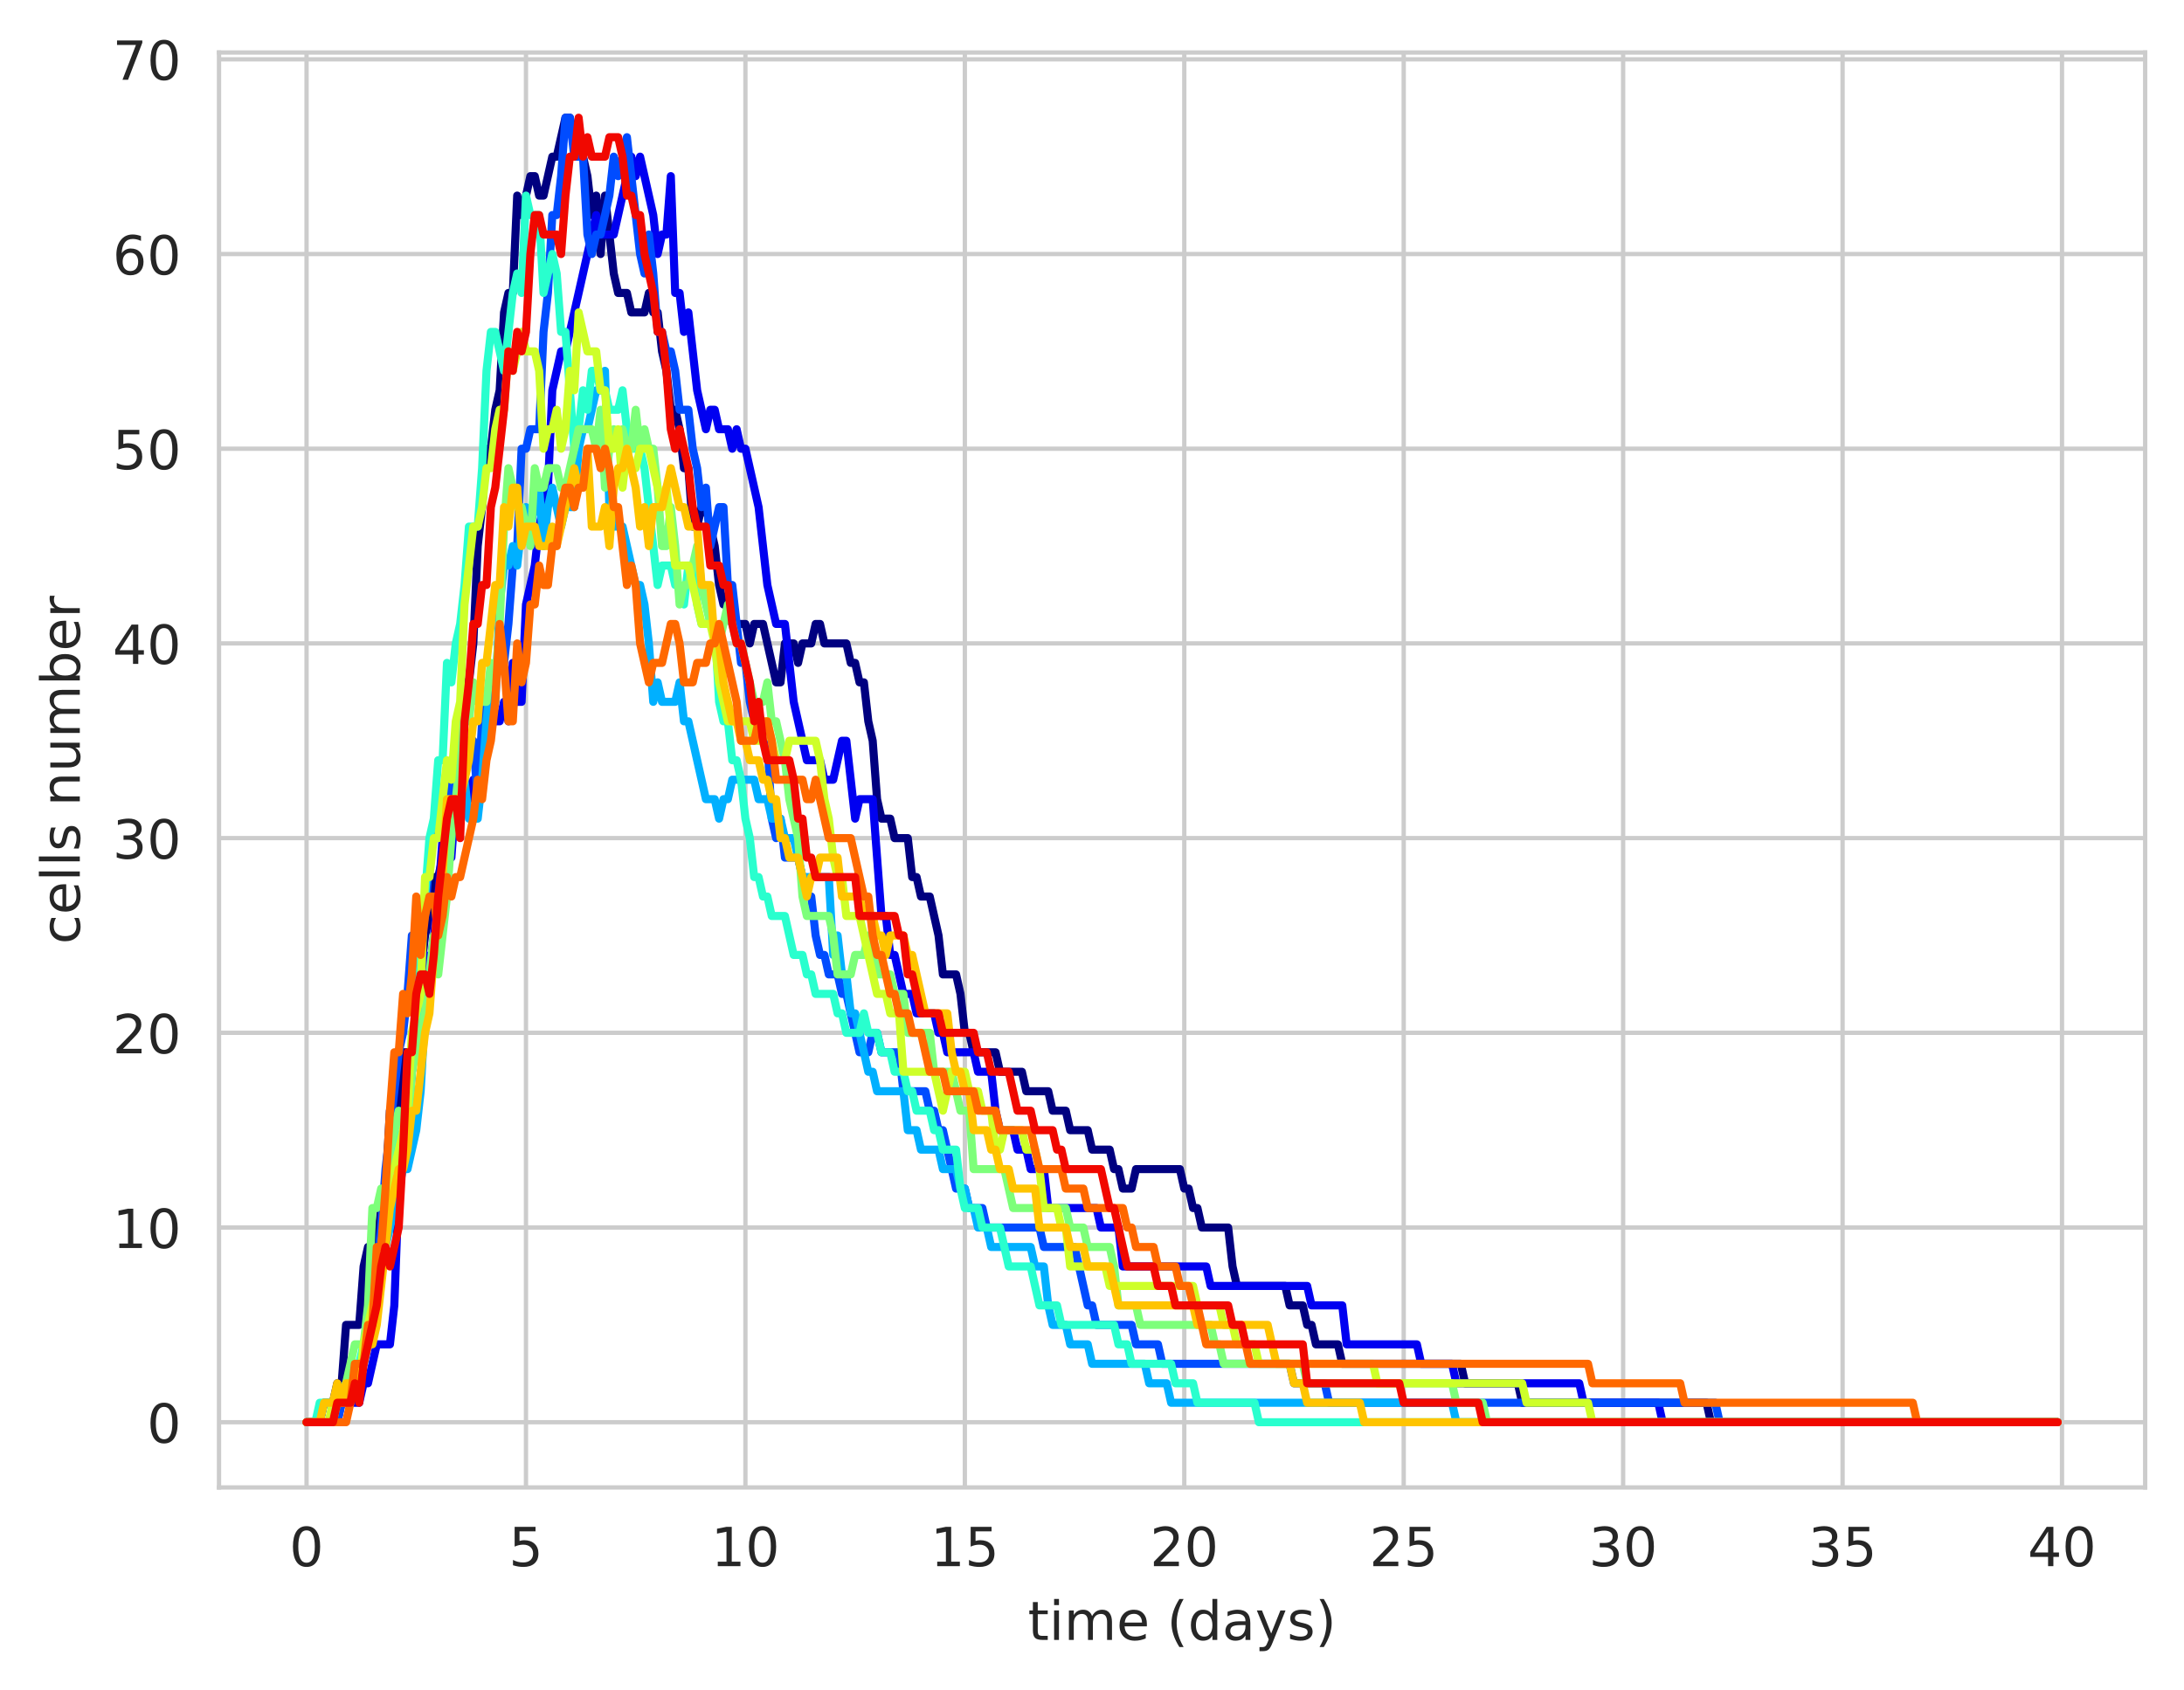 <?xml version="1.0" encoding="utf-8" standalone="no"?>
<!DOCTYPE svg PUBLIC "-//W3C//DTD SVG 1.1//EN"
  "http://www.w3.org/Graphics/SVG/1.1/DTD/svg11.dtd">
<!-- Created with matplotlib (https://matplotlib.org/) -->
<svg height="313.404pt" version="1.1" viewBox="0 0 404.923 313.404" width="404.923pt" xmlns="http://www.w3.org/2000/svg" xmlns:xlink="http://www.w3.org/1999/xlink">
 <defs>
  <style type="text/css">
*{stroke-linecap:butt;stroke-linejoin:round;white-space:pre;}
  </style>
 </defs>
 <g id="figure_1">
  <g id="patch_1">
   <path d="M 0 313.404 
L 404.923 313.404 
L 404.923 0 
L 0 0 
z
" style="fill:#ffffff;"/>
  </g>
  <g id="axes_1">
   <g id="patch_2">
    <path d="M 40.603 275.847 
L 397.723 275.847 
L 397.723 9.735 
L 40.603 9.735 
z
" style="fill:#ffffff;"/>
   </g>
   <g id="matplotlib.axis_1">
    <g id="xtick_1">
     <g id="line2d_1">
      <path clip-path="url(#p75e71416df)" d="M 56.836 275.847 
L 56.836 9.735 
" style="fill:none;stroke:#cccccc;stroke-linecap:round;stroke-width:0.8;"/>
     </g>
     <g id="text_1">
      <!-- 0 -->
      <defs>
       <path d="M 31.781 66.406 
Q 24.172 66.406 20.328 58.906 
Q 16.5 51.422 16.5 36.375 
Q 16.5 21.391 20.328 13.891 
Q 24.172 6.391 31.781 6.391 
Q 39.453 6.391 43.281 13.891 
Q 47.125 21.391 47.125 36.375 
Q 47.125 51.422 43.281 58.906 
Q 39.453 66.406 31.781 66.406 
z
M 31.781 74.219 
Q 44.047 74.219 50.516 64.516 
Q 56.984 54.828 56.984 36.375 
Q 56.984 17.969 50.516 8.266 
Q 44.047 -1.422 31.781 -1.422 
Q 19.531 -1.422 13.062 8.266 
Q 6.594 17.969 6.594 36.375 
Q 6.594 54.828 13.062 64.516 
Q 19.531 74.219 31.781 74.219 
z
" id="DejaVuSans-48"/>
      </defs>
      <g style="fill:#262626;" transform="translate(53.655 290.446)scale(0.1 -0.1)">
       <use xlink:href="#DejaVuSans-48"/>
      </g>
     </g>
    </g>
    <g id="xtick_2">
     <g id="line2d_2">
      <path clip-path="url(#p75e71416df)" d="M 97.519 275.847 
L 97.519 9.735 
" style="fill:none;stroke:#cccccc;stroke-linecap:round;stroke-width:0.8;"/>
     </g>
     <g id="text_2">
      <!-- 5 -->
      <defs>
       <path d="M 10.797 72.906 
L 49.516 72.906 
L 49.516 64.594 
L 19.828 64.594 
L 19.828 46.734 
Q 21.969 47.469 24.109 47.828 
Q 26.266 48.188 28.422 48.188 
Q 40.625 48.188 47.75 41.5 
Q 54.891 34.812 54.891 23.391 
Q 54.891 11.625 47.562 5.094 
Q 40.234 -1.422 26.906 -1.422 
Q 22.312 -1.422 17.547 -0.641 
Q 12.797 0.141 7.719 1.703 
L 7.719 11.625 
Q 12.109 9.234 16.797 8.062 
Q 21.484 6.891 26.703 6.891 
Q 35.156 6.891 40.078 11.328 
Q 45.016 15.766 45.016 23.391 
Q 45.016 31 40.078 35.438 
Q 35.156 39.891 26.703 39.891 
Q 22.75 39.891 18.812 39.016 
Q 14.891 38.141 10.797 36.281 
z
" id="DejaVuSans-53"/>
      </defs>
      <g style="fill:#262626;" transform="translate(94.338 290.446)scale(0.1 -0.1)">
       <use xlink:href="#DejaVuSans-53"/>
      </g>
     </g>
    </g>
    <g id="xtick_3">
     <g id="line2d_3">
      <path clip-path="url(#p75e71416df)" d="M 138.203 275.847 
L 138.203 9.735 
" style="fill:none;stroke:#cccccc;stroke-linecap:round;stroke-width:0.8;"/>
     </g>
     <g id="text_3">
      <!-- 10 -->
      <defs>
       <path d="M 12.406 8.297 
L 28.516 8.297 
L 28.516 63.922 
L 10.984 60.406 
L 10.984 69.391 
L 28.422 72.906 
L 38.281 72.906 
L 38.281 8.297 
L 54.391 8.297 
L 54.391 0 
L 12.406 0 
z
" id="DejaVuSans-49"/>
      </defs>
      <g style="fill:#262626;" transform="translate(131.84 290.446)scale(0.1 -0.1)">
       <use xlink:href="#DejaVuSans-49"/>
       <use x="63.623" xlink:href="#DejaVuSans-48"/>
      </g>
     </g>
    </g>
    <g id="xtick_4">
     <g id="line2d_4">
      <path clip-path="url(#p75e71416df)" d="M 178.886 275.847 
L 178.886 9.735 
" style="fill:none;stroke:#cccccc;stroke-linecap:round;stroke-width:0.8;"/>
     </g>
     <g id="text_4">
      <!-- 15 -->
      <g style="fill:#262626;" transform="translate(172.524 290.446)scale(0.1 -0.1)">
       <use xlink:href="#DejaVuSans-49"/>
       <use x="63.623" xlink:href="#DejaVuSans-53"/>
      </g>
     </g>
    </g>
    <g id="xtick_5">
     <g id="line2d_5">
      <path clip-path="url(#p75e71416df)" d="M 219.57 275.847 
L 219.57 9.735 
" style="fill:none;stroke:#cccccc;stroke-linecap:round;stroke-width:0.8;"/>
     </g>
     <g id="text_5">
      <!-- 20 -->
      <defs>
       <path d="M 19.188 8.297 
L 53.609 8.297 
L 53.609 0 
L 7.328 0 
L 7.328 8.297 
Q 12.938 14.109 22.625 23.891 
Q 32.328 33.688 34.812 36.531 
Q 39.547 41.844 41.422 45.531 
Q 43.312 49.219 43.312 52.781 
Q 43.312 58.594 39.234 62.25 
Q 35.156 65.922 28.609 65.922 
Q 23.969 65.922 18.812 64.312 
Q 13.672 62.703 7.812 59.422 
L 7.812 69.391 
Q 13.766 71.781 18.938 73 
Q 24.125 74.219 28.422 74.219 
Q 39.75 74.219 46.484 68.547 
Q 53.219 62.891 53.219 53.422 
Q 53.219 48.922 51.531 44.891 
Q 49.859 40.875 45.406 35.406 
Q 44.188 33.984 37.641 27.219 
Q 31.109 20.453 19.188 8.297 
z
" id="DejaVuSans-50"/>
      </defs>
      <g style="fill:#262626;" transform="translate(213.207 290.446)scale(0.1 -0.1)">
       <use xlink:href="#DejaVuSans-50"/>
       <use x="63.623" xlink:href="#DejaVuSans-48"/>
      </g>
     </g>
    </g>
    <g id="xtick_6">
     <g id="line2d_6">
      <path clip-path="url(#p75e71416df)" d="M 260.253 275.847 
L 260.253 9.735 
" style="fill:none;stroke:#cccccc;stroke-linecap:round;stroke-width:0.8;"/>
     </g>
     <g id="text_6">
      <!-- 25 -->
      <g style="fill:#262626;" transform="translate(253.891 290.446)scale(0.1 -0.1)">
       <use xlink:href="#DejaVuSans-50"/>
       <use x="63.623" xlink:href="#DejaVuSans-53"/>
      </g>
     </g>
    </g>
    <g id="xtick_7">
     <g id="line2d_7">
      <path clip-path="url(#p75e71416df)" d="M 300.937 275.847 
L 300.937 9.735 
" style="fill:none;stroke:#cccccc;stroke-linecap:round;stroke-width:0.8;"/>
     </g>
     <g id="text_7">
      <!-- 30 -->
      <defs>
       <path d="M 40.578 39.312 
Q 47.656 37.797 51.625 33 
Q 55.609 28.219 55.609 21.188 
Q 55.609 10.406 48.188 4.484 
Q 40.766 -1.422 27.094 -1.422 
Q 22.516 -1.422 17.656 -0.516 
Q 12.797 0.391 7.625 2.203 
L 7.625 11.719 
Q 11.719 9.328 16.594 8.109 
Q 21.484 6.891 26.812 6.891 
Q 36.078 6.891 40.938 10.547 
Q 45.797 14.203 45.797 21.188 
Q 45.797 27.641 41.281 31.266 
Q 36.766 34.906 28.719 34.906 
L 20.219 34.906 
L 20.219 43.016 
L 29.109 43.016 
Q 36.375 43.016 40.234 45.922 
Q 44.094 48.828 44.094 54.297 
Q 44.094 59.906 40.109 62.906 
Q 36.141 65.922 28.719 65.922 
Q 24.656 65.922 20.016 65.031 
Q 15.375 64.156 9.812 62.312 
L 9.812 71.094 
Q 15.438 72.656 20.344 73.438 
Q 25.25 74.219 29.594 74.219 
Q 40.828 74.219 47.359 69.109 
Q 53.906 64.016 53.906 55.328 
Q 53.906 49.266 50.438 45.094 
Q 46.969 40.922 40.578 39.312 
z
" id="DejaVuSans-51"/>
      </defs>
      <g style="fill:#262626;" transform="translate(294.575 290.446)scale(0.1 -0.1)">
       <use xlink:href="#DejaVuSans-51"/>
       <use x="63.623" xlink:href="#DejaVuSans-48"/>
      </g>
     </g>
    </g>
    <g id="xtick_8">
     <g id="line2d_8">
      <path clip-path="url(#p75e71416df)" d="M 341.621 275.847 
L 341.621 9.735 
" style="fill:none;stroke:#cccccc;stroke-linecap:round;stroke-width:0.8;"/>
     </g>
     <g id="text_8">
      <!-- 35 -->
      <g style="fill:#262626;" transform="translate(335.258 290.446)scale(0.1 -0.1)">
       <use xlink:href="#DejaVuSans-51"/>
       <use x="63.623" xlink:href="#DejaVuSans-53"/>
      </g>
     </g>
    </g>
    <g id="xtick_9">
     <g id="line2d_9">
      <path clip-path="url(#p75e71416df)" d="M 382.304 275.847 
L 382.304 9.735 
" style="fill:none;stroke:#cccccc;stroke-linecap:round;stroke-width:0.8;"/>
     </g>
     <g id="text_9">
      <!-- 40 -->
      <defs>
       <path d="M 37.797 64.312 
L 12.891 25.391 
L 37.797 25.391 
z
M 35.203 72.906 
L 47.609 72.906 
L 47.609 25.391 
L 58.016 25.391 
L 58.016 17.188 
L 47.609 17.188 
L 47.609 0 
L 37.797 0 
L 37.797 17.188 
L 4.891 17.188 
L 4.891 26.703 
z
" id="DejaVuSans-52"/>
      </defs>
      <g style="fill:#262626;" transform="translate(375.942 290.446)scale(0.1 -0.1)">
       <use xlink:href="#DejaVuSans-52"/>
       <use x="63.623" xlink:href="#DejaVuSans-48"/>
      </g>
     </g>
    </g>
    <g id="text_10">
     <!-- time (days) -->
     <defs>
      <path d="M 18.312 70.219 
L 18.312 54.688 
L 36.812 54.688 
L 36.812 47.703 
L 18.312 47.703 
L 18.312 18.016 
Q 18.312 11.328 20.141 9.422 
Q 21.969 7.516 27.594 7.516 
L 36.812 7.516 
L 36.812 0 
L 27.594 0 
Q 17.188 0 13.234 3.875 
Q 9.281 7.766 9.281 18.016 
L 9.281 47.703 
L 2.688 47.703 
L 2.688 54.688 
L 9.281 54.688 
L 9.281 70.219 
z
" id="DejaVuSans-116"/>
      <path d="M 9.422 54.688 
L 18.406 54.688 
L 18.406 0 
L 9.422 0 
z
M 9.422 75.984 
L 18.406 75.984 
L 18.406 64.594 
L 9.422 64.594 
z
" id="DejaVuSans-105"/>
      <path d="M 52 44.188 
Q 55.375 50.25 60.062 53.125 
Q 64.75 56 71.094 56 
Q 79.641 56 84.281 50.016 
Q 88.922 44.047 88.922 33.016 
L 88.922 0 
L 79.891 0 
L 79.891 32.719 
Q 79.891 40.578 77.094 44.375 
Q 74.312 48.188 68.609 48.188 
Q 61.625 48.188 57.562 43.547 
Q 53.516 38.922 53.516 30.906 
L 53.516 0 
L 44.484 0 
L 44.484 32.719 
Q 44.484 40.625 41.703 44.406 
Q 38.922 48.188 33.109 48.188 
Q 26.219 48.188 22.156 43.531 
Q 18.109 38.875 18.109 30.906 
L 18.109 0 
L 9.078 0 
L 9.078 54.688 
L 18.109 54.688 
L 18.109 46.188 
Q 21.188 51.219 25.484 53.609 
Q 29.781 56 35.688 56 
Q 41.656 56 45.828 52.969 
Q 50 49.953 52 44.188 
z
" id="DejaVuSans-109"/>
      <path d="M 56.203 29.594 
L 56.203 25.203 
L 14.891 25.203 
Q 15.484 15.922 20.484 11.062 
Q 25.484 6.203 34.422 6.203 
Q 39.594 6.203 44.453 7.469 
Q 49.312 8.734 54.109 11.281 
L 54.109 2.781 
Q 49.266 0.734 44.188 -0.344 
Q 39.109 -1.422 33.891 -1.422 
Q 20.797 -1.422 13.156 6.188 
Q 5.516 13.812 5.516 26.812 
Q 5.516 40.234 12.766 48.109 
Q 20.016 56 32.328 56 
Q 43.359 56 49.781 48.891 
Q 56.203 41.797 56.203 29.594 
z
M 47.219 32.234 
Q 47.125 39.594 43.094 43.984 
Q 39.062 48.391 32.422 48.391 
Q 24.906 48.391 20.391 44.141 
Q 15.875 39.891 15.188 32.172 
z
" id="DejaVuSans-101"/>
      <path id="DejaVuSans-32"/>
      <path d="M 31 75.875 
Q 24.469 64.656 21.281 53.656 
Q 18.109 42.672 18.109 31.391 
Q 18.109 20.125 21.312 9.062 
Q 24.516 -2 31 -13.188 
L 23.188 -13.188 
Q 15.875 -1.703 12.234 9.375 
Q 8.594 20.453 8.594 31.391 
Q 8.594 42.281 12.203 53.312 
Q 15.828 64.359 23.188 75.875 
z
" id="DejaVuSans-40"/>
      <path d="M 45.406 46.391 
L 45.406 75.984 
L 54.391 75.984 
L 54.391 0 
L 45.406 0 
L 45.406 8.203 
Q 42.578 3.328 38.25 0.953 
Q 33.938 -1.422 27.875 -1.422 
Q 17.969 -1.422 11.734 6.484 
Q 5.516 14.406 5.516 27.297 
Q 5.516 40.188 11.734 48.094 
Q 17.969 56 27.875 56 
Q 33.938 56 38.25 53.625 
Q 42.578 51.266 45.406 46.391 
z
M 14.797 27.297 
Q 14.797 17.391 18.875 11.75 
Q 22.953 6.109 30.078 6.109 
Q 37.203 6.109 41.297 11.75 
Q 45.406 17.391 45.406 27.297 
Q 45.406 37.203 41.297 42.844 
Q 37.203 48.484 30.078 48.484 
Q 22.953 48.484 18.875 42.844 
Q 14.797 37.203 14.797 27.297 
z
" id="DejaVuSans-100"/>
      <path d="M 34.281 27.484 
Q 23.391 27.484 19.188 25 
Q 14.984 22.516 14.984 16.5 
Q 14.984 11.719 18.141 8.906 
Q 21.297 6.109 26.703 6.109 
Q 34.188 6.109 38.703 11.406 
Q 43.219 16.703 43.219 25.484 
L 43.219 27.484 
z
M 52.203 31.203 
L 52.203 0 
L 43.219 0 
L 43.219 8.297 
Q 40.141 3.328 35.547 0.953 
Q 30.953 -1.422 24.312 -1.422 
Q 15.922 -1.422 10.953 3.297 
Q 6 8.016 6 15.922 
Q 6 25.141 12.172 29.828 
Q 18.359 34.516 30.609 34.516 
L 43.219 34.516 
L 43.219 35.406 
Q 43.219 41.609 39.141 45 
Q 35.062 48.391 27.688 48.391 
Q 23 48.391 18.547 47.266 
Q 14.109 46.141 10.016 43.891 
L 10.016 52.203 
Q 14.938 54.109 19.578 55.047 
Q 24.219 56 28.609 56 
Q 40.484 56 46.344 49.844 
Q 52.203 43.703 52.203 31.203 
z
" id="DejaVuSans-97"/>
      <path d="M 32.172 -5.078 
Q 28.375 -14.844 24.75 -17.812 
Q 21.141 -20.797 15.094 -20.797 
L 7.906 -20.797 
L 7.906 -13.281 
L 13.188 -13.281 
Q 16.891 -13.281 18.938 -11.516 
Q 21 -9.766 23.484 -3.219 
L 25.094 0.875 
L 2.984 54.688 
L 12.5 54.688 
L 29.594 11.922 
L 46.688 54.688 
L 56.203 54.688 
z
" id="DejaVuSans-121"/>
      <path d="M 44.281 53.078 
L 44.281 44.578 
Q 40.484 46.531 36.375 47.5 
Q 32.281 48.484 27.875 48.484 
Q 21.188 48.484 17.844 46.438 
Q 14.5 44.391 14.5 40.281 
Q 14.5 37.156 16.891 35.375 
Q 19.281 33.594 26.516 31.984 
L 29.594 31.297 
Q 39.156 29.25 43.188 25.516 
Q 47.219 21.781 47.219 15.094 
Q 47.219 7.469 41.188 3.016 
Q 35.156 -1.422 24.609 -1.422 
Q 20.219 -1.422 15.453 -0.562 
Q 10.688 0.297 5.422 2 
L 5.422 11.281 
Q 10.406 8.688 15.234 7.391 
Q 20.062 6.109 24.812 6.109 
Q 31.156 6.109 34.562 8.281 
Q 37.984 10.453 37.984 14.406 
Q 37.984 18.062 35.516 20.016 
Q 33.062 21.969 24.703 23.781 
L 21.578 24.516 
Q 13.234 26.266 9.516 29.906 
Q 5.812 33.547 5.812 39.891 
Q 5.812 47.609 11.281 51.797 
Q 16.75 56 26.812 56 
Q 31.781 56 36.172 55.266 
Q 40.578 54.547 44.281 53.078 
z
" id="DejaVuSans-115"/>
      <path d="M 8.016 75.875 
L 15.828 75.875 
Q 23.141 64.359 26.781 53.312 
Q 30.422 42.281 30.422 31.391 
Q 30.422 20.453 26.781 9.375 
Q 23.141 -1.703 15.828 -13.188 
L 8.016 -13.188 
Q 14.5 -2 17.703 9.062 
Q 20.906 20.125 20.906 31.391 
Q 20.906 42.672 17.703 53.656 
Q 14.5 64.656 8.016 75.875 
z
" id="DejaVuSans-41"/>
     </defs>
     <g style="fill:#262626;" transform="translate(190.574 304.124)scale(0.1 -0.1)">
      <use xlink:href="#DejaVuSans-116"/>
      <use x="39.209" xlink:href="#DejaVuSans-105"/>
      <use x="66.992" xlink:href="#DejaVuSans-109"/>
      <use x="164.404" xlink:href="#DejaVuSans-101"/>
      <use x="225.928" xlink:href="#DejaVuSans-32"/>
      <use x="257.715" xlink:href="#DejaVuSans-40"/>
      <use x="296.729" xlink:href="#DejaVuSans-100"/>
      <use x="360.205" xlink:href="#DejaVuSans-97"/>
      <use x="421.484" xlink:href="#DejaVuSans-121"/>
      <use x="480.664" xlink:href="#DejaVuSans-115"/>
      <use x="532.764" xlink:href="#DejaVuSans-41"/>
     </g>
    </g>
   </g>
   <g id="matplotlib.axis_2">
    <g id="ytick_1">
     <g id="line2d_10">
      <path clip-path="url(#p75e71416df)" d="M 40.603 263.751 
L 397.723 263.751 
" style="fill:none;stroke:#cccccc;stroke-linecap:round;stroke-width:0.8;"/>
     </g>
     <g id="text_11">
      <!-- 0 -->
      <g style="fill:#262626;" transform="translate(27.241 267.551)scale(0.1 -0.1)">
       <use xlink:href="#DejaVuSans-48"/>
      </g>
     </g>
    </g>
    <g id="ytick_2">
     <g id="line2d_11">
      <path clip-path="url(#p75e71416df)" d="M 40.603 227.644 
L 397.723 227.644 
" style="fill:none;stroke:#cccccc;stroke-linecap:round;stroke-width:0.8;"/>
     </g>
     <g id="text_12">
      <!-- 10 -->
      <g style="fill:#262626;" transform="translate(20.878 231.443)scale(0.1 -0.1)">
       <use xlink:href="#DejaVuSans-49"/>
       <use x="63.623" xlink:href="#DejaVuSans-48"/>
      </g>
     </g>
    </g>
    <g id="ytick_3">
     <g id="line2d_12">
      <path clip-path="url(#p75e71416df)" d="M 40.603 191.537 
L 397.723 191.537 
" style="fill:none;stroke:#cccccc;stroke-linecap:round;stroke-width:0.8;"/>
     </g>
     <g id="text_13">
      <!-- 20 -->
      <g style="fill:#262626;" transform="translate(20.878 195.336)scale(0.1 -0.1)">
       <use xlink:href="#DejaVuSans-50"/>
       <use x="63.623" xlink:href="#DejaVuSans-48"/>
      </g>
     </g>
    </g>
    <g id="ytick_4">
     <g id="line2d_13">
      <path clip-path="url(#p75e71416df)" d="M 40.603 155.429 
L 397.723 155.429 
" style="fill:none;stroke:#cccccc;stroke-linecap:round;stroke-width:0.8;"/>
     </g>
     <g id="text_14">
      <!-- 30 -->
      <g style="fill:#262626;" transform="translate(20.878 159.228)scale(0.1 -0.1)">
       <use xlink:href="#DejaVuSans-51"/>
       <use x="63.623" xlink:href="#DejaVuSans-48"/>
      </g>
     </g>
    </g>
    <g id="ytick_5">
     <g id="line2d_14">
      <path clip-path="url(#p75e71416df)" d="M 40.603 119.322 
L 397.723 119.322 
" style="fill:none;stroke:#cccccc;stroke-linecap:round;stroke-width:0.8;"/>
     </g>
     <g id="text_15">
      <!-- 40 -->
      <g style="fill:#262626;" transform="translate(20.878 123.121)scale(0.1 -0.1)">
       <use xlink:href="#DejaVuSans-52"/>
       <use x="63.623" xlink:href="#DejaVuSans-48"/>
      </g>
     </g>
    </g>
    <g id="ytick_6">
     <g id="line2d_15">
      <path clip-path="url(#p75e71416df)" d="M 40.603 83.214 
L 397.723 83.214 
" style="fill:none;stroke:#cccccc;stroke-linecap:round;stroke-width:0.8;"/>
     </g>
     <g id="text_16">
      <!-- 50 -->
      <g style="fill:#262626;" transform="translate(20.878 87.013)scale(0.1 -0.1)">
       <use xlink:href="#DejaVuSans-53"/>
       <use x="63.623" xlink:href="#DejaVuSans-48"/>
      </g>
     </g>
    </g>
    <g id="ytick_7">
     <g id="line2d_16">
      <path clip-path="url(#p75e71416df)" d="M 40.603 47.107 
L 397.723 47.107 
" style="fill:none;stroke:#cccccc;stroke-linecap:round;stroke-width:0.8;"/>
     </g>
     <g id="text_17">
      <!-- 60 -->
      <defs>
       <path d="M 33.016 40.375 
Q 26.375 40.375 22.484 35.828 
Q 18.609 31.297 18.609 23.391 
Q 18.609 15.531 22.484 10.953 
Q 26.375 6.391 33.016 6.391 
Q 39.656 6.391 43.531 10.953 
Q 47.406 15.531 47.406 23.391 
Q 47.406 31.297 43.531 35.828 
Q 39.656 40.375 33.016 40.375 
z
M 52.594 71.297 
L 52.594 62.312 
Q 48.875 64.062 45.094 64.984 
Q 41.312 65.922 37.594 65.922 
Q 27.828 65.922 22.672 59.328 
Q 17.531 52.734 16.797 39.406 
Q 19.672 43.656 24.016 45.922 
Q 28.375 48.188 33.594 48.188 
Q 44.578 48.188 50.953 41.516 
Q 57.328 34.859 57.328 23.391 
Q 57.328 12.156 50.688 5.359 
Q 44.047 -1.422 33.016 -1.422 
Q 20.359 -1.422 13.672 8.266 
Q 6.984 17.969 6.984 36.375 
Q 6.984 53.656 15.188 63.938 
Q 23.391 74.219 37.203 74.219 
Q 40.922 74.219 44.703 73.484 
Q 48.484 72.75 52.594 71.297 
z
" id="DejaVuSans-54"/>
      </defs>
      <g style="fill:#262626;" transform="translate(20.878 50.906)scale(0.1 -0.1)">
       <use xlink:href="#DejaVuSans-54"/>
       <use x="63.623" xlink:href="#DejaVuSans-48"/>
      </g>
     </g>
    </g>
    <g id="ytick_8">
     <g id="line2d_17">
      <path clip-path="url(#p75e71416df)" d="M 40.603 10.999 
L 397.723 10.999 
" style="fill:none;stroke:#cccccc;stroke-linecap:round;stroke-width:0.8;"/>
     </g>
     <g id="text_18">
      <!-- 70 -->
      <defs>
       <path d="M 8.203 72.906 
L 55.078 72.906 
L 55.078 68.703 
L 28.609 0 
L 18.312 0 
L 43.219 64.594 
L 8.203 64.594 
z
" id="DejaVuSans-55"/>
      </defs>
      <g style="fill:#262626;" transform="translate(20.878 14.798)scale(0.1 -0.1)">
       <use xlink:href="#DejaVuSans-55"/>
       <use x="63.623" xlink:href="#DejaVuSans-48"/>
      </g>
     </g>
    </g>
    <g id="text_19">
     <!-- cells number -->
     <defs>
      <path d="M 48.781 52.594 
L 48.781 44.188 
Q 44.969 46.297 41.141 47.344 
Q 37.312 48.391 33.406 48.391 
Q 24.656 48.391 19.812 42.844 
Q 14.984 37.312 14.984 27.297 
Q 14.984 17.281 19.812 11.734 
Q 24.656 6.203 33.406 6.203 
Q 37.312 6.203 41.141 7.25 
Q 44.969 8.297 48.781 10.406 
L 48.781 2.094 
Q 45.016 0.344 40.984 -0.531 
Q 36.969 -1.422 32.422 -1.422 
Q 20.062 -1.422 12.781 6.344 
Q 5.516 14.109 5.516 27.297 
Q 5.516 40.672 12.859 48.328 
Q 20.219 56 33.016 56 
Q 37.156 56 41.109 55.141 
Q 45.062 54.297 48.781 52.594 
z
" id="DejaVuSans-99"/>
      <path d="M 9.422 75.984 
L 18.406 75.984 
L 18.406 0 
L 9.422 0 
z
" id="DejaVuSans-108"/>
      <path d="M 54.891 33.016 
L 54.891 0 
L 45.906 0 
L 45.906 32.719 
Q 45.906 40.484 42.875 44.328 
Q 39.844 48.188 33.797 48.188 
Q 26.516 48.188 22.312 43.547 
Q 18.109 38.922 18.109 30.906 
L 18.109 0 
L 9.078 0 
L 9.078 54.688 
L 18.109 54.688 
L 18.109 46.188 
Q 21.344 51.125 25.703 53.562 
Q 30.078 56 35.797 56 
Q 45.219 56 50.047 50.172 
Q 54.891 44.344 54.891 33.016 
z
" id="DejaVuSans-110"/>
      <path d="M 8.5 21.578 
L 8.5 54.688 
L 17.484 54.688 
L 17.484 21.922 
Q 17.484 14.156 20.5 10.266 
Q 23.531 6.391 29.594 6.391 
Q 36.859 6.391 41.078 11.031 
Q 45.312 15.672 45.312 23.688 
L 45.312 54.688 
L 54.297 54.688 
L 54.297 0 
L 45.312 0 
L 45.312 8.406 
Q 42.047 3.422 37.719 1 
Q 33.406 -1.422 27.688 -1.422 
Q 18.266 -1.422 13.375 4.438 
Q 8.5 10.297 8.5 21.578 
z
M 31.109 56 
z
" id="DejaVuSans-117"/>
      <path d="M 48.688 27.297 
Q 48.688 37.203 44.609 42.844 
Q 40.531 48.484 33.406 48.484 
Q 26.266 48.484 22.188 42.844 
Q 18.109 37.203 18.109 27.297 
Q 18.109 17.391 22.188 11.75 
Q 26.266 6.109 33.406 6.109 
Q 40.531 6.109 44.609 11.75 
Q 48.688 17.391 48.688 27.297 
z
M 18.109 46.391 
Q 20.953 51.266 25.266 53.625 
Q 29.594 56 35.594 56 
Q 45.562 56 51.781 48.094 
Q 58.016 40.188 58.016 27.297 
Q 58.016 14.406 51.781 6.484 
Q 45.562 -1.422 35.594 -1.422 
Q 29.594 -1.422 25.266 0.953 
Q 20.953 3.328 18.109 8.203 
L 18.109 0 
L 9.078 0 
L 9.078 75.984 
L 18.109 75.984 
z
" id="DejaVuSans-98"/>
      <path d="M 41.109 46.297 
Q 39.594 47.172 37.812 47.578 
Q 36.031 48 33.891 48 
Q 26.266 48 22.188 43.047 
Q 18.109 38.094 18.109 28.812 
L 18.109 0 
L 9.078 0 
L 9.078 54.688 
L 18.109 54.688 
L 18.109 46.188 
Q 20.953 51.172 25.484 53.578 
Q 30.031 56 36.531 56 
Q 37.453 56 38.578 55.875 
Q 39.703 55.766 41.062 55.516 
z
" id="DejaVuSans-114"/>
     </defs>
     <g style="fill:#262626;" transform="translate(14.798 175.103)rotate(-90)scale(0.1 -0.1)">
      <use xlink:href="#DejaVuSans-99"/>
      <use x="54.98" xlink:href="#DejaVuSans-101"/>
      <use x="116.504" xlink:href="#DejaVuSans-108"/>
      <use x="144.287" xlink:href="#DejaVuSans-108"/>
      <use x="172.07" xlink:href="#DejaVuSans-115"/>
      <use x="224.17" xlink:href="#DejaVuSans-32"/>
      <use x="255.957" xlink:href="#DejaVuSans-110"/>
      <use x="319.336" xlink:href="#DejaVuSans-117"/>
      <use x="382.715" xlink:href="#DejaVuSans-109"/>
      <use x="480.127" xlink:href="#DejaVuSans-98"/>
      <use x="543.604" xlink:href="#DejaVuSans-101"/>
      <use x="605.127" xlink:href="#DejaVuSans-114"/>
     </g>
    </g>
   </g>
   <g id="line2d_18">
    <path clip-path="url(#p75e71416df)" d="M 56.836 263.751 
L 59.277 263.751 
L 60.091 260.141 
L 61.718 260.141 
L 62.532 256.53 
L 63.345 256.53 
L 64.159 245.698 
L 66.6 245.698 
L 67.414 234.865 
L 68.227 231.255 
L 69.855 231.255 
L 70.668 224.033 
L 71.482 220.423 
L 72.296 205.98 
L 73.923 205.98 
L 74.737 195.147 
L 76.364 195.147 
L 78.805 173.483 
L 79.619 169.872 
L 80.432 162.651 
L 81.246 162.651 
L 82.06 159.04 
L 82.873 151.818 
L 83.687 140.986 
L 84.501 144.597 
L 85.314 137.375 
L 86.128 126.543 
L 86.942 126.543 
L 87.755 119.322 
L 88.569 101.268 
L 89.383 94.046 
L 90.196 83.214 
L 91.01 83.214 
L 91.824 75.993 
L 92.637 72.382 
L 93.451 57.939 
L 94.265 54.328 
L 95.078 54.328 
L 95.892 36.274 
L 96.706 39.885 
L 98.333 32.664 
L 99.147 32.664 
L 99.96 36.274 
L 100.774 36.274 
L 102.401 29.053 
L 103.215 29.053 
L 104.842 21.831 
L 105.656 21.831 
L 107.283 29.053 
L 108.097 29.053 
L 108.911 32.664 
L 109.724 39.885 
L 110.538 36.274 
L 111.352 47.107 
L 112.165 36.274 
L 113.793 50.717 
L 114.606 54.328 
L 116.234 54.328 
L 117.047 57.939 
L 119.488 57.939 
L 120.302 54.328 
L 121.116 57.939 
L 121.929 57.939 
L 122.743 65.16 
L 123.557 68.771 
L 124.371 75.993 
L 125.184 75.993 
L 125.998 79.603 
L 126.812 86.825 
L 127.625 86.825 
L 128.439 97.657 
L 129.253 97.657 
L 130.066 94.046 
L 130.88 94.046 
L 132.507 101.268 
L 133.321 108.489 
L 134.135 112.1 
L 134.948 112.1 
L 135.762 115.711 
L 138.203 115.711 
L 139.017 119.322 
L 139.83 115.711 
L 141.458 115.711 
L 143.899 126.543 
L 144.712 126.543 
L 145.526 119.322 
L 147.153 119.322 
L 147.967 122.932 
L 148.781 119.322 
L 150.408 119.322 
L 151.222 115.711 
L 152.035 115.711 
L 152.849 119.322 
L 156.917 119.322 
L 157.731 122.932 
L 158.545 122.932 
L 159.358 126.543 
L 160.172 126.543 
L 160.986 133.765 
L 161.799 137.375 
L 162.613 148.208 
L 163.427 151.818 
L 165.054 151.818 
L 165.868 155.429 
L 168.309 155.429 
L 169.122 162.651 
L 169.936 162.651 
L 170.75 166.261 
L 172.377 166.261 
L 174.004 173.483 
L 174.818 180.704 
L 177.259 180.704 
L 178.073 184.315 
L 178.886 191.537 
L 179.7 191.537 
L 180.514 195.147 
L 184.582 195.147 
L 185.396 198.758 
L 189.464 198.758 
L 190.278 202.369 
L 194.346 202.369 
L 195.16 205.98 
L 197.601 205.98 
L 198.415 209.59 
L 201.669 209.59 
L 202.483 213.201 
L 205.738 213.201 
L 206.551 216.812 
L 207.365 216.812 
L 208.179 220.423 
L 209.806 220.423 
L 210.62 216.812 
L 218.756 216.812 
L 219.57 220.423 
L 220.384 220.423 
L 221.197 224.033 
L 222.011 224.033 
L 222.825 227.644 
L 227.707 227.644 
L 228.52 234.865 
L 229.334 238.476 
L 238.284 238.476 
L 239.098 242.087 
L 241.539 242.087 
L 242.353 245.698 
L 243.166 245.698 
L 243.98 249.308 
L 248.048 249.308 
L 248.862 252.919 
L 270.831 252.919 
L 271.645 256.53 
L 281.409 256.53 
L 282.223 260.141 
L 316.397 260.141 
L 317.21 263.751 
L 381.49 263.751 
L 381.49 263.751 
" style="fill:none;stroke:#000080;stroke-linecap:round;stroke-width:1.5;"/>
   </g>
   <g id="line2d_19">
    <path clip-path="url(#p75e71416df)" d="M 56.836 263.751 
L 62.532 263.751 
L 63.345 260.141 
L 66.6 260.141 
L 67.414 256.53 
L 68.227 256.53 
L 69.855 249.308 
L 72.296 249.308 
L 73.109 242.087 
L 73.923 220.423 
L 74.737 209.59 
L 75.55 209.59 
L 76.364 198.758 
L 77.178 191.537 
L 77.991 177.094 
L 78.805 177.094 
L 79.619 180.704 
L 81.246 166.261 
L 82.06 155.429 
L 82.873 155.429 
L 83.687 159.04 
L 85.314 137.375 
L 86.128 144.597 
L 86.942 148.208 
L 87.755 144.597 
L 89.383 144.597 
L 91.01 130.154 
L 91.824 133.765 
L 92.637 133.765 
L 93.451 130.154 
L 94.265 133.765 
L 95.078 122.932 
L 95.892 130.154 
L 96.706 130.154 
L 97.519 112.1 
L 99.147 104.879 
L 99.96 97.657 
L 101.588 90.436 
L 102.401 72.382 
L 104.029 65.16 
L 104.842 65.16 
L 110.538 39.885 
L 111.352 43.496 
L 113.793 43.496 
L 117.047 29.053 
L 117.861 32.664 
L 118.675 29.053 
L 121.116 39.885 
L 121.929 47.107 
L 122.743 43.496 
L 123.557 43.496 
L 124.371 32.664 
L 125.184 54.328 
L 125.998 54.328 
L 126.812 61.55 
L 127.625 57.939 
L 129.253 72.382 
L 130.88 79.603 
L 131.694 75.993 
L 132.507 75.993 
L 133.321 79.603 
L 134.948 79.603 
L 135.762 83.214 
L 136.576 79.603 
L 137.389 83.214 
L 138.203 83.214 
L 140.644 94.046 
L 142.271 108.489 
L 143.899 115.711 
L 145.526 115.711 
L 147.153 130.154 
L 149.594 140.986 
L 152.035 140.986 
L 152.849 144.597 
L 154.476 144.597 
L 156.104 137.375 
L 156.917 137.375 
L 158.545 151.818 
L 159.358 148.208 
L 161.799 148.208 
L 163.427 169.872 
L 164.24 169.872 
L 165.054 177.094 
L 165.868 177.094 
L 167.495 184.315 
L 169.122 184.315 
L 169.936 187.926 
L 173.191 187.926 
L 174.004 191.537 
L 174.818 191.537 
L 175.632 195.147 
L 180.514 195.147 
L 181.327 198.758 
L 183.768 198.758 
L 184.582 205.98 
L 185.396 209.59 
L 187.837 209.59 
L 188.65 213.201 
L 190.278 213.201 
L 191.091 216.812 
L 193.533 216.812 
L 194.346 224.033 
L 203.297 224.033 
L 204.11 227.644 
L 207.365 227.644 
L 208.179 234.865 
L 223.638 234.865 
L 224.452 238.476 
L 242.353 238.476 
L 243.166 242.087 
L 248.862 242.087 
L 249.676 249.308 
L 262.694 249.308 
L 263.508 252.919 
L 269.204 252.919 
L 270.018 256.53 
L 292.8 256.53 
L 293.614 260.141 
L 307.446 260.141 
L 308.26 263.751 
L 381.49 263.751 
L 381.49 263.751 
" style="fill:none;stroke:#0000f1;stroke-linecap:round;stroke-width:1.5;"/>
   </g>
   <g id="line2d_20">
    <path clip-path="url(#p75e71416df)" d="M 56.836 263.751 
L 62.532 263.751 
L 64.159 256.53 
L 64.973 256.53 
L 65.786 252.919 
L 67.414 252.919 
L 68.227 249.308 
L 70.668 227.644 
L 71.482 216.812 
L 73.923 195.147 
L 74.737 191.537 
L 75.55 184.315 
L 76.364 173.483 
L 77.991 173.483 
L 78.805 169.872 
L 79.619 159.04 
L 81.246 151.818 
L 82.06 155.429 
L 82.873 148.208 
L 84.501 140.986 
L 85.314 140.986 
L 86.128 137.375 
L 87.755 137.375 
L 88.569 148.208 
L 89.383 133.765 
L 91.824 122.932 
L 93.451 122.932 
L 94.265 115.711 
L 95.078 104.879 
L 95.892 101.268 
L 96.706 83.214 
L 97.519 83.214 
L 98.333 79.603 
L 99.96 79.603 
L 100.774 61.55 
L 101.588 54.328 
L 102.401 39.885 
L 103.215 39.885 
L 104.029 32.664 
L 104.842 21.831 
L 105.656 21.831 
L 106.47 29.053 
L 108.097 29.053 
L 108.911 43.496 
L 109.724 47.107 
L 110.538 43.496 
L 111.352 43.496 
L 112.979 36.274 
L 113.793 29.053 
L 114.606 32.664 
L 116.234 25.442 
L 118.675 47.107 
L 119.488 50.717 
L 120.302 43.496 
L 121.116 50.717 
L 121.929 61.55 
L 122.743 61.55 
L 123.557 65.16 
L 124.371 65.16 
L 125.184 68.771 
L 125.998 75.993 
L 127.625 75.993 
L 128.439 83.214 
L 129.253 86.825 
L 130.066 94.046 
L 130.88 90.436 
L 131.694 101.268 
L 133.321 94.046 
L 134.135 94.046 
L 134.948 108.489 
L 135.762 108.489 
L 137.389 122.932 
L 138.203 122.932 
L 139.017 130.154 
L 139.83 133.765 
L 140.644 133.765 
L 141.458 137.375 
L 142.271 137.375 
L 143.085 151.818 
L 143.899 155.429 
L 144.712 151.818 
L 145.526 159.04 
L 147.967 159.04 
L 149.594 166.261 
L 150.408 166.261 
L 151.222 173.483 
L 152.035 177.094 
L 152.849 177.094 
L 153.663 180.704 
L 155.29 180.704 
L 156.104 184.315 
L 156.917 184.315 
L 159.358 195.147 
L 160.986 195.147 
L 161.799 191.537 
L 162.613 191.537 
L 163.427 195.147 
L 166.681 195.147 
L 167.495 202.369 
L 171.563 202.369 
L 172.377 205.98 
L 173.191 205.98 
L 174.004 209.59 
L 174.818 209.59 
L 177.259 220.423 
L 178.886 220.423 
L 179.7 224.033 
L 182.141 224.033 
L 182.955 227.644 
L 192.719 227.644 
L 193.533 231.255 
L 199.228 231.255 
L 201.669 242.087 
L 202.483 242.087 
L 203.297 245.698 
L 209.806 245.698 
L 210.62 249.308 
L 214.688 249.308 
L 215.502 252.919 
L 239.098 252.919 
L 239.912 256.53 
L 245.607 256.53 
L 246.421 260.141 
L 318.024 260.141 
L 318.838 263.751 
L 381.49 263.751 
L 381.49 263.751 
" style="fill:none;stroke:#004cff;stroke-linecap:round;stroke-width:1.5;"/>
   </g>
   <g id="line2d_21">
    <path clip-path="url(#p75e71416df)" d="M 56.836 263.751 
L 59.277 263.751 
L 60.091 260.141 
L 63.345 260.141 
L 64.159 256.53 
L 66.6 256.53 
L 68.227 249.308 
L 69.041 242.087 
L 69.855 238.476 
L 70.668 231.255 
L 71.482 231.255 
L 74.737 216.812 
L 75.55 216.812 
L 77.178 209.59 
L 77.991 202.369 
L 78.805 187.926 
L 79.619 184.315 
L 82.06 162.651 
L 82.873 162.651 
L 83.687 151.818 
L 84.501 148.208 
L 85.314 148.208 
L 86.128 144.597 
L 86.942 151.818 
L 88.569 151.818 
L 89.383 144.597 
L 90.196 133.765 
L 91.01 126.543 
L 91.824 130.154 
L 92.637 112.1 
L 93.451 104.879 
L 94.265 104.879 
L 95.078 101.268 
L 95.892 104.879 
L 96.706 97.657 
L 97.519 94.046 
L 98.333 97.657 
L 99.96 90.436 
L 100.774 101.268 
L 101.588 94.046 
L 102.401 90.436 
L 104.029 97.657 
L 104.842 94.046 
L 106.47 94.046 
L 107.283 83.214 
L 108.097 79.603 
L 108.911 79.603 
L 110.538 72.382 
L 111.352 72.382 
L 112.165 68.771 
L 112.979 94.046 
L 113.793 97.657 
L 115.42 97.657 
L 117.861 108.489 
L 118.675 108.489 
L 119.488 112.1 
L 120.302 119.322 
L 121.116 130.154 
L 121.929 126.543 
L 122.743 130.154 
L 125.184 130.154 
L 125.998 126.543 
L 126.812 133.765 
L 127.625 133.765 
L 130.88 148.208 
L 132.507 148.208 
L 133.321 151.818 
L 134.135 148.208 
L 134.948 148.208 
L 135.762 144.597 
L 139.83 144.597 
L 140.644 148.208 
L 142.271 148.208 
L 143.085 151.818 
L 144.712 151.818 
L 145.526 155.429 
L 147.153 155.429 
L 148.781 162.651 
L 153.663 162.651 
L 154.476 177.094 
L 155.29 173.483 
L 156.104 180.704 
L 156.917 180.704 
L 157.731 187.926 
L 158.545 187.926 
L 160.986 198.758 
L 161.799 198.758 
L 162.613 202.369 
L 167.495 202.369 
L 168.309 209.59 
L 169.936 209.59 
L 170.75 213.201 
L 174.004 213.201 
L 174.818 216.812 
L 177.259 216.812 
L 178.073 220.423 
L 178.886 220.423 
L 179.7 224.033 
L 180.514 224.033 
L 181.327 227.644 
L 182.955 227.644 
L 183.768 231.255 
L 191.091 231.255 
L 191.905 234.865 
L 193.533 234.865 
L 194.346 242.087 
L 195.16 245.698 
L 197.601 245.698 
L 198.415 249.308 
L 201.669 249.308 
L 202.483 252.919 
L 212.247 252.919 
L 213.061 256.53 
L 216.315 256.53 
L 217.129 260.141 
L 269.204 260.141 
L 270.018 263.751 
L 381.49 263.751 
L 381.49 263.751 
" style="fill:none;stroke:#00b0ff;stroke-linecap:round;stroke-width:1.5;"/>
   </g>
   <g id="line2d_22">
    <path clip-path="url(#p75e71416df)" d="M 56.836 263.751 
L 58.463 263.751 
L 59.277 260.141 
L 63.345 260.141 
L 64.159 256.53 
L 65.786 256.53 
L 68.227 245.698 
L 69.041 238.476 
L 71.482 227.644 
L 72.296 216.812 
L 73.109 209.59 
L 73.923 213.201 
L 74.737 209.59 
L 75.55 209.59 
L 76.364 198.758 
L 77.178 191.537 
L 77.991 177.094 
L 79.619 155.429 
L 80.432 151.818 
L 81.246 140.986 
L 82.06 140.986 
L 82.873 122.932 
L 83.687 126.543 
L 84.501 119.322 
L 85.314 115.711 
L 86.128 108.489 
L 86.942 97.657 
L 88.569 97.657 
L 89.383 86.825 
L 90.196 68.771 
L 91.01 61.55 
L 91.824 61.55 
L 93.451 68.771 
L 95.078 54.328 
L 95.892 50.717 
L 96.706 54.328 
L 97.519 36.274 
L 98.333 39.885 
L 99.96 39.885 
L 100.774 54.328 
L 102.401 47.107 
L 103.215 50.717 
L 104.029 61.55 
L 104.842 61.55 
L 106.47 83.214 
L 107.283 79.603 
L 108.097 72.382 
L 108.911 75.993 
L 109.724 68.771 
L 110.538 68.771 
L 111.352 72.382 
L 112.165 72.382 
L 112.979 75.993 
L 114.606 75.993 
L 115.42 72.382 
L 116.234 79.603 
L 117.047 83.214 
L 118.675 83.214 
L 119.488 86.825 
L 121.929 108.489 
L 122.743 104.879 
L 124.371 104.879 
L 125.184 108.489 
L 125.998 108.489 
L 126.812 112.1 
L 127.625 104.879 
L 128.439 104.879 
L 129.253 112.1 
L 130.066 115.711 
L 132.507 115.711 
L 133.321 130.154 
L 134.135 133.765 
L 134.948 133.765 
L 135.762 140.986 
L 136.576 140.986 
L 137.389 144.597 
L 138.203 151.818 
L 139.017 155.429 
L 139.83 162.651 
L 140.644 162.651 
L 141.458 166.261 
L 142.271 166.261 
L 143.085 169.872 
L 145.526 169.872 
L 147.153 177.094 
L 148.781 177.094 
L 149.594 180.704 
L 150.408 180.704 
L 151.222 184.315 
L 154.476 184.315 
L 155.29 187.926 
L 156.104 187.926 
L 156.917 191.537 
L 159.358 191.537 
L 160.172 187.926 
L 160.986 191.537 
L 162.613 191.537 
L 163.427 195.147 
L 165.054 195.147 
L 165.868 198.758 
L 167.495 198.758 
L 168.309 202.369 
L 169.122 202.369 
L 169.936 205.98 
L 172.377 205.98 
L 173.191 209.59 
L 174.004 209.59 
L 174.818 213.201 
L 177.259 213.201 
L 178.073 220.423 
L 178.886 224.033 
L 181.327 224.033 
L 182.141 227.644 
L 185.396 227.644 
L 187.023 234.865 
L 191.091 234.865 
L 192.719 242.087 
L 195.974 242.087 
L 196.787 245.698 
L 206.551 245.698 
L 207.365 249.308 
L 208.992 249.308 
L 209.806 252.919 
L 217.129 252.919 
L 217.943 256.53 
L 221.197 256.53 
L 222.011 260.141 
L 232.589 260.141 
L 233.402 263.751 
L 381.49 263.751 
L 381.49 263.751 
" style="fill:none;stroke:#29ffce;stroke-linecap:round;stroke-width:1.5;"/>
   </g>
   <g id="line2d_23">
    <path clip-path="url(#p75e71416df)" d="M 56.836 263.751 
L 61.718 263.751 
L 62.532 260.141 
L 63.345 260.141 
L 65.786 249.308 
L 67.414 249.308 
L 68.227 242.087 
L 69.041 224.033 
L 69.855 224.033 
L 70.668 220.423 
L 71.482 220.423 
L 72.296 213.201 
L 73.923 205.98 
L 74.737 209.59 
L 75.55 209.59 
L 76.364 198.758 
L 78.805 187.926 
L 80.432 173.483 
L 81.246 180.704 
L 82.873 166.261 
L 83.687 155.429 
L 85.314 140.986 
L 86.128 130.154 
L 86.942 133.765 
L 87.755 126.543 
L 88.569 130.154 
L 90.196 130.154 
L 91.01 122.932 
L 91.824 126.543 
L 92.637 115.711 
L 93.451 97.657 
L 94.265 86.825 
L 95.892 94.046 
L 96.706 94.046 
L 98.333 101.268 
L 99.147 86.825 
L 99.96 90.436 
L 100.774 90.436 
L 101.588 86.825 
L 103.215 86.825 
L 104.029 90.436 
L 104.842 90.436 
L 107.283 79.603 
L 109.724 79.603 
L 110.538 83.214 
L 111.352 75.993 
L 112.165 90.436 
L 112.979 83.214 
L 113.793 79.603 
L 114.606 83.214 
L 115.42 79.603 
L 116.234 83.214 
L 117.047 83.214 
L 117.861 75.993 
L 118.675 83.214 
L 119.488 79.603 
L 120.302 83.214 
L 121.116 83.214 
L 121.929 90.436 
L 122.743 101.268 
L 123.557 101.268 
L 124.371 94.046 
L 125.184 101.268 
L 125.998 112.1 
L 126.812 108.489 
L 127.625 108.489 
L 129.253 101.268 
L 130.066 108.489 
L 131.694 115.711 
L 132.507 115.711 
L 133.321 119.322 
L 134.948 112.1 
L 136.576 119.322 
L 137.389 119.322 
L 139.83 130.154 
L 141.458 130.154 
L 142.271 126.543 
L 143.085 133.765 
L 143.899 133.765 
L 145.526 140.986 
L 146.34 148.208 
L 147.967 155.429 
L 148.781 166.261 
L 149.594 169.872 
L 153.663 169.872 
L 154.476 173.483 
L 155.29 180.704 
L 157.731 180.704 
L 158.545 177.094 
L 160.172 177.094 
L 160.986 173.483 
L 161.799 173.483 
L 162.613 180.704 
L 165.054 180.704 
L 165.868 184.315 
L 167.495 184.315 
L 168.309 191.537 
L 172.377 191.537 
L 173.191 198.758 
L 176.445 198.758 
L 178.073 205.98 
L 179.7 205.98 
L 180.514 216.812 
L 186.209 216.812 
L 187.837 224.033 
L 197.601 224.033 
L 198.415 227.644 
L 200.856 227.644 
L 201.669 231.255 
L 205.738 231.255 
L 206.551 234.865 
L 207.365 242.087 
L 210.62 242.087 
L 211.433 245.698 
L 224.452 245.698 
L 225.266 249.308 
L 226.079 249.308 
L 226.893 252.919 
L 241.539 252.919 
L 242.353 256.53 
L 269.204 256.53 
L 270.018 260.141 
L 274.9 260.141 
L 275.713 263.751 
L 381.49 263.751 
L 381.49 263.751 
" style="fill:none;stroke:#7dff7a;stroke-linecap:round;stroke-width:1.5;"/>
   </g>
   <g id="line2d_24">
    <path clip-path="url(#p75e71416df)" d="M 56.836 263.751 
L 60.904 263.751 
L 61.718 260.141 
L 64.973 260.141 
L 65.786 256.53 
L 66.6 256.53 
L 67.414 249.308 
L 69.855 238.476 
L 72.296 216.812 
L 73.109 216.812 
L 75.55 205.98 
L 76.364 191.537 
L 77.991 184.315 
L 78.805 162.651 
L 79.619 162.651 
L 80.432 155.429 
L 81.246 155.429 
L 82.873 140.986 
L 83.687 144.597 
L 84.501 133.765 
L 85.314 130.154 
L 86.128 112.1 
L 87.755 97.657 
L 88.569 97.657 
L 89.383 94.046 
L 90.196 86.825 
L 91.01 86.825 
L 91.824 79.603 
L 92.637 75.993 
L 93.451 75.993 
L 94.265 65.16 
L 95.078 68.771 
L 96.706 61.55 
L 97.519 65.16 
L 99.147 65.16 
L 99.96 68.771 
L 100.774 83.214 
L 101.588 79.603 
L 102.401 79.603 
L 103.215 75.993 
L 104.029 83.214 
L 104.842 79.603 
L 105.656 68.771 
L 106.47 72.382 
L 107.283 57.939 
L 108.911 65.16 
L 110.538 65.16 
L 111.352 72.382 
L 112.165 72.382 
L 112.979 83.214 
L 113.793 83.214 
L 114.606 79.603 
L 115.42 90.436 
L 116.234 83.214 
L 117.047 86.825 
L 117.861 86.825 
L 118.675 83.214 
L 120.302 83.214 
L 122.743 94.046 
L 123.557 90.436 
L 125.184 104.879 
L 127.625 104.879 
L 130.066 115.711 
L 131.694 115.711 
L 132.507 119.322 
L 133.321 126.543 
L 134.948 133.765 
L 139.017 133.765 
L 139.83 137.375 
L 141.458 137.375 
L 142.271 133.765 
L 143.899 140.986 
L 145.526 140.986 
L 146.34 137.375 
L 151.222 137.375 
L 152.035 140.986 
L 152.849 148.208 
L 153.663 151.818 
L 154.476 159.04 
L 155.29 162.651 
L 156.104 162.651 
L 156.917 169.872 
L 159.358 169.872 
L 162.613 184.315 
L 164.24 184.315 
L 165.054 187.926 
L 166.681 187.926 
L 167.495 198.758 
L 173.191 198.758 
L 174.818 205.98 
L 176.445 198.758 
L 178.886 198.758 
L 179.7 202.369 
L 181.327 202.369 
L 182.141 205.98 
L 183.768 205.98 
L 184.582 213.201 
L 185.396 213.201 
L 186.209 209.59 
L 189.464 209.59 
L 190.278 213.201 
L 191.905 213.201 
L 192.719 216.812 
L 193.533 224.033 
L 195.974 224.033 
L 196.787 227.644 
L 197.601 227.644 
L 198.415 234.865 
L 204.924 234.865 
L 205.738 238.476 
L 221.197 238.476 
L 222.011 242.087 
L 226.079 242.087 
L 226.893 245.698 
L 228.52 245.698 
L 229.334 249.308 
L 232.589 249.308 
L 233.402 252.919 
L 254.558 252.919 
L 255.371 256.53 
L 282.223 256.53 
L 283.036 260.141 
L 294.428 260.141 
L 295.241 263.751 
L 381.49 263.751 
L 381.49 263.751 
" style="fill:none;stroke:#ceff29;stroke-linecap:round;stroke-width:1.5;"/>
   </g>
   <g id="line2d_25">
    <path clip-path="url(#p75e71416df)" d="M 56.836 263.751 
L 59.277 263.751 
L 60.091 260.141 
L 61.718 260.141 
L 62.532 256.53 
L 63.345 260.141 
L 64.159 256.53 
L 65.786 256.53 
L 66.6 252.919 
L 67.414 252.919 
L 68.227 249.308 
L 69.041 249.308 
L 69.855 245.698 
L 72.296 224.033 
L 73.923 216.812 
L 74.737 216.812 
L 75.55 213.201 
L 76.364 205.98 
L 77.178 205.98 
L 78.805 191.537 
L 79.619 187.926 
L 81.246 166.261 
L 82.06 162.651 
L 82.873 148.208 
L 85.314 148.208 
L 86.942 140.986 
L 87.755 133.765 
L 88.569 133.765 
L 89.383 122.932 
L 90.196 122.932 
L 91.824 108.489 
L 92.637 108.489 
L 93.451 94.046 
L 94.265 97.657 
L 95.078 90.436 
L 95.892 90.436 
L 96.706 101.268 
L 97.519 97.657 
L 99.147 97.657 
L 99.96 101.268 
L 101.588 101.268 
L 102.401 97.657 
L 103.215 101.268 
L 106.47 86.825 
L 107.283 90.436 
L 108.097 90.436 
L 108.911 83.214 
L 109.724 97.657 
L 111.352 97.657 
L 112.165 94.046 
L 112.979 101.268 
L 113.793 90.436 
L 114.606 86.825 
L 115.42 86.825 
L 116.234 83.214 
L 117.861 90.436 
L 118.675 97.657 
L 119.488 94.046 
L 120.302 101.268 
L 121.116 94.046 
L 122.743 94.046 
L 124.371 86.825 
L 125.998 94.046 
L 126.812 94.046 
L 127.625 97.657 
L 129.253 97.657 
L 130.066 108.489 
L 131.694 108.489 
L 132.507 119.322 
L 133.321 119.322 
L 134.135 126.543 
L 135.762 133.765 
L 136.576 133.765 
L 137.389 137.375 
L 138.203 137.375 
L 139.017 140.986 
L 140.644 140.986 
L 141.458 144.597 
L 142.271 144.597 
L 143.085 148.208 
L 143.899 148.208 
L 144.712 155.429 
L 145.526 155.429 
L 146.34 159.04 
L 147.967 159.04 
L 149.594 166.261 
L 150.408 162.651 
L 151.222 162.651 
L 152.035 159.04 
L 155.29 159.04 
L 156.104 166.261 
L 159.358 166.261 
L 160.172 169.872 
L 161.799 169.872 
L 162.613 173.483 
L 163.427 173.483 
L 164.24 177.094 
L 165.054 173.483 
L 167.495 173.483 
L 168.309 177.094 
L 169.122 177.094 
L 171.563 187.926 
L 175.632 187.926 
L 176.445 195.147 
L 177.259 198.758 
L 178.073 198.758 
L 178.886 202.369 
L 179.7 202.369 
L 180.514 209.59 
L 182.955 209.59 
L 183.768 213.201 
L 184.582 213.201 
L 185.396 216.812 
L 187.023 216.812 
L 187.837 220.423 
L 191.905 220.423 
L 192.719 227.644 
L 197.601 227.644 
L 198.415 231.255 
L 200.856 231.255 
L 201.669 234.865 
L 205.738 234.865 
L 207.365 242.087 
L 221.197 242.087 
L 222.011 245.698 
L 235.03 245.698 
L 236.657 252.919 
L 239.098 252.919 
L 239.912 256.53 
L 241.539 256.53 
L 242.353 260.141 
L 252.117 260.141 
L 252.93 263.751 
L 381.49 263.751 
L 381.49 263.751 
" style="fill:none;stroke:#ffc400;stroke-linecap:round;stroke-width:1.5;"/>
   </g>
   <g id="line2d_26">
    <path clip-path="url(#p75e71416df)" d="M 56.836 263.751 
L 64.159 263.751 
L 64.973 260.141 
L 65.786 252.919 
L 67.414 252.919 
L 68.227 245.698 
L 69.041 245.698 
L 69.855 231.255 
L 70.668 231.255 
L 71.482 220.423 
L 72.296 205.98 
L 73.109 195.147 
L 73.923 195.147 
L 74.737 184.315 
L 75.55 187.926 
L 76.364 180.704 
L 77.178 166.261 
L 77.991 177.094 
L 78.805 169.872 
L 79.619 166.261 
L 80.432 166.261 
L 81.246 173.483 
L 82.06 169.872 
L 82.873 162.651 
L 83.687 166.261 
L 84.501 162.651 
L 85.314 162.651 
L 87.755 151.818 
L 88.569 144.597 
L 89.383 148.208 
L 90.196 140.986 
L 91.01 137.375 
L 91.824 130.154 
L 92.637 115.711 
L 93.451 122.932 
L 94.265 133.765 
L 95.078 133.765 
L 95.892 119.322 
L 96.706 126.543 
L 97.519 122.932 
L 98.333 112.1 
L 99.147 112.1 
L 99.96 104.879 
L 100.774 108.489 
L 101.588 108.489 
L 102.401 101.268 
L 103.215 101.268 
L 104.029 94.046 
L 104.842 90.436 
L 105.656 90.436 
L 106.47 94.046 
L 107.283 90.436 
L 108.097 90.436 
L 108.911 83.214 
L 110.538 83.214 
L 111.352 86.825 
L 112.165 83.214 
L 112.979 86.825 
L 113.793 94.046 
L 114.606 94.046 
L 116.234 108.489 
L 117.047 104.879 
L 117.861 108.489 
L 118.675 119.322 
L 120.302 126.543 
L 121.116 122.932 
L 122.743 122.932 
L 124.371 115.711 
L 125.184 115.711 
L 125.998 119.322 
L 126.812 126.543 
L 128.439 126.543 
L 129.253 122.932 
L 130.88 122.932 
L 131.694 119.322 
L 132.507 119.322 
L 133.321 115.711 
L 136.576 130.154 
L 137.389 137.375 
L 139.83 137.375 
L 140.644 133.765 
L 142.271 133.765 
L 143.085 137.375 
L 143.899 144.597 
L 148.781 144.597 
L 149.594 148.208 
L 150.408 148.208 
L 151.222 144.597 
L 153.663 155.429 
L 157.731 155.429 
L 160.172 166.261 
L 160.986 166.261 
L 161.799 173.483 
L 162.613 177.094 
L 163.427 177.094 
L 165.054 184.315 
L 165.868 184.315 
L 166.681 187.926 
L 168.309 187.926 
L 169.122 191.537 
L 170.75 191.537 
L 172.377 198.758 
L 174.818 198.758 
L 175.632 202.369 
L 180.514 202.369 
L 181.327 205.98 
L 184.582 205.98 
L 185.396 209.59 
L 191.091 209.59 
L 192.719 216.812 
L 196.787 216.812 
L 197.601 220.423 
L 200.856 220.423 
L 201.669 224.033 
L 208.179 224.033 
L 208.992 227.644 
L 209.806 227.644 
L 210.62 231.255 
L 213.874 231.255 
L 214.688 234.865 
L 217.943 234.865 
L 218.756 238.476 
L 220.384 238.476 
L 221.197 242.087 
L 222.011 242.087 
L 223.638 249.308 
L 230.961 249.308 
L 231.775 252.919 
L 294.428 252.919 
L 295.241 256.53 
L 311.515 256.53 
L 312.328 260.141 
L 354.639 260.141 
L 355.453 263.751 
L 381.49 263.751 
L 381.49 263.751 
" style="fill:none;stroke:#ff6800;stroke-linecap:round;stroke-width:1.5;"/>
   </g>
   <g id="line2d_27">
    <path clip-path="url(#p75e71416df)" d="M 56.836 263.751 
L 61.718 263.751 
L 62.532 260.141 
L 64.973 260.141 
L 65.786 256.53 
L 66.6 260.141 
L 67.414 252.919 
L 69.855 242.087 
L 70.668 234.865 
L 71.482 231.255 
L 72.296 234.865 
L 73.923 227.644 
L 74.737 213.201 
L 75.55 195.147 
L 76.364 195.147 
L 77.178 184.315 
L 77.991 180.704 
L 78.805 180.704 
L 79.619 184.315 
L 80.432 177.094 
L 81.246 166.261 
L 82.873 151.818 
L 83.687 148.208 
L 84.501 148.208 
L 85.314 155.429 
L 86.128 133.765 
L 86.942 126.543 
L 87.755 115.711 
L 88.569 115.711 
L 89.383 108.489 
L 90.196 108.489 
L 91.01 94.046 
L 91.824 90.436 
L 93.451 75.993 
L 94.265 65.16 
L 95.078 68.771 
L 95.892 61.55 
L 96.706 65.16 
L 97.519 61.55 
L 98.333 47.107 
L 99.147 39.885 
L 99.96 39.885 
L 100.774 43.496 
L 103.215 43.496 
L 104.029 47.107 
L 104.842 36.274 
L 105.656 29.053 
L 106.47 29.053 
L 107.283 21.831 
L 108.097 29.053 
L 108.911 25.442 
L 109.724 29.053 
L 112.165 29.053 
L 112.979 25.442 
L 114.606 25.442 
L 115.42 29.053 
L 116.234 36.274 
L 117.047 36.274 
L 117.861 39.885 
L 118.675 39.885 
L 119.488 47.107 
L 121.116 54.328 
L 121.929 61.55 
L 122.743 61.55 
L 123.557 68.771 
L 124.371 79.603 
L 125.184 83.214 
L 125.998 79.603 
L 127.625 86.825 
L 128.439 94.046 
L 129.253 97.657 
L 130.88 97.657 
L 131.694 104.879 
L 133.321 104.879 
L 134.135 108.489 
L 134.948 108.489 
L 135.762 115.711 
L 136.576 119.322 
L 137.389 119.322 
L 139.017 126.543 
L 139.83 133.765 
L 140.644 130.154 
L 141.458 137.375 
L 142.271 140.986 
L 146.34 140.986 
L 147.153 144.597 
L 147.967 151.818 
L 148.781 151.818 
L 149.594 159.04 
L 150.408 159.04 
L 151.222 162.651 
L 158.545 162.651 
L 159.358 169.872 
L 165.868 169.872 
L 166.681 173.483 
L 167.495 173.483 
L 168.309 180.704 
L 169.122 180.704 
L 170.75 187.926 
L 174.004 187.926 
L 174.818 191.537 
L 180.514 191.537 
L 181.327 195.147 
L 182.955 195.147 
L 183.768 198.758 
L 187.023 198.758 
L 188.65 205.98 
L 191.091 205.98 
L 191.905 209.59 
L 195.16 209.59 
L 195.974 213.201 
L 196.787 213.201 
L 197.601 216.812 
L 204.11 216.812 
L 205.738 224.033 
L 206.551 224.033 
L 208.992 234.865 
L 213.874 234.865 
L 214.688 238.476 
L 217.129 238.476 
L 217.943 242.087 
L 227.707 242.087 
L 228.52 245.698 
L 230.148 245.698 
L 230.961 249.308 
L 241.539 249.308 
L 242.353 256.53 
L 259.44 256.53 
L 260.253 260.141 
L 274.086 260.141 
L 274.9 263.751 
L 381.49 263.751 
L 381.49 263.751 
" style="fill:none;stroke:#f10800;stroke-linecap:round;stroke-width:1.5;"/>
   </g>
   <g id="patch_3">
    <path d="M 40.603 275.847 
L 40.603 9.735 
" style="fill:none;stroke:#cccccc;stroke-linecap:square;stroke-linejoin:miter;stroke-width:0.8;"/>
   </g>
   <g id="patch_4">
    <path d="M 397.723 275.847 
L 397.723 9.735 
" style="fill:none;stroke:#cccccc;stroke-linecap:square;stroke-linejoin:miter;stroke-width:0.8;"/>
   </g>
   <g id="patch_5">
    <path d="M 40.603 275.847 
L 397.723 275.847 
" style="fill:none;stroke:#cccccc;stroke-linecap:square;stroke-linejoin:miter;stroke-width:0.8;"/>
   </g>
   <g id="patch_6">
    <path d="M 40.603 9.735 
L 397.723 9.735 
" style="fill:none;stroke:#cccccc;stroke-linecap:square;stroke-linejoin:miter;stroke-width:0.8;"/>
   </g>
  </g>
 </g>
 <defs>
  <clipPath id="p75e71416df">
   <rect height="266.112" width="357.12" x="40.603" y="9.735"/>
  </clipPath>
 </defs>
</svg>

